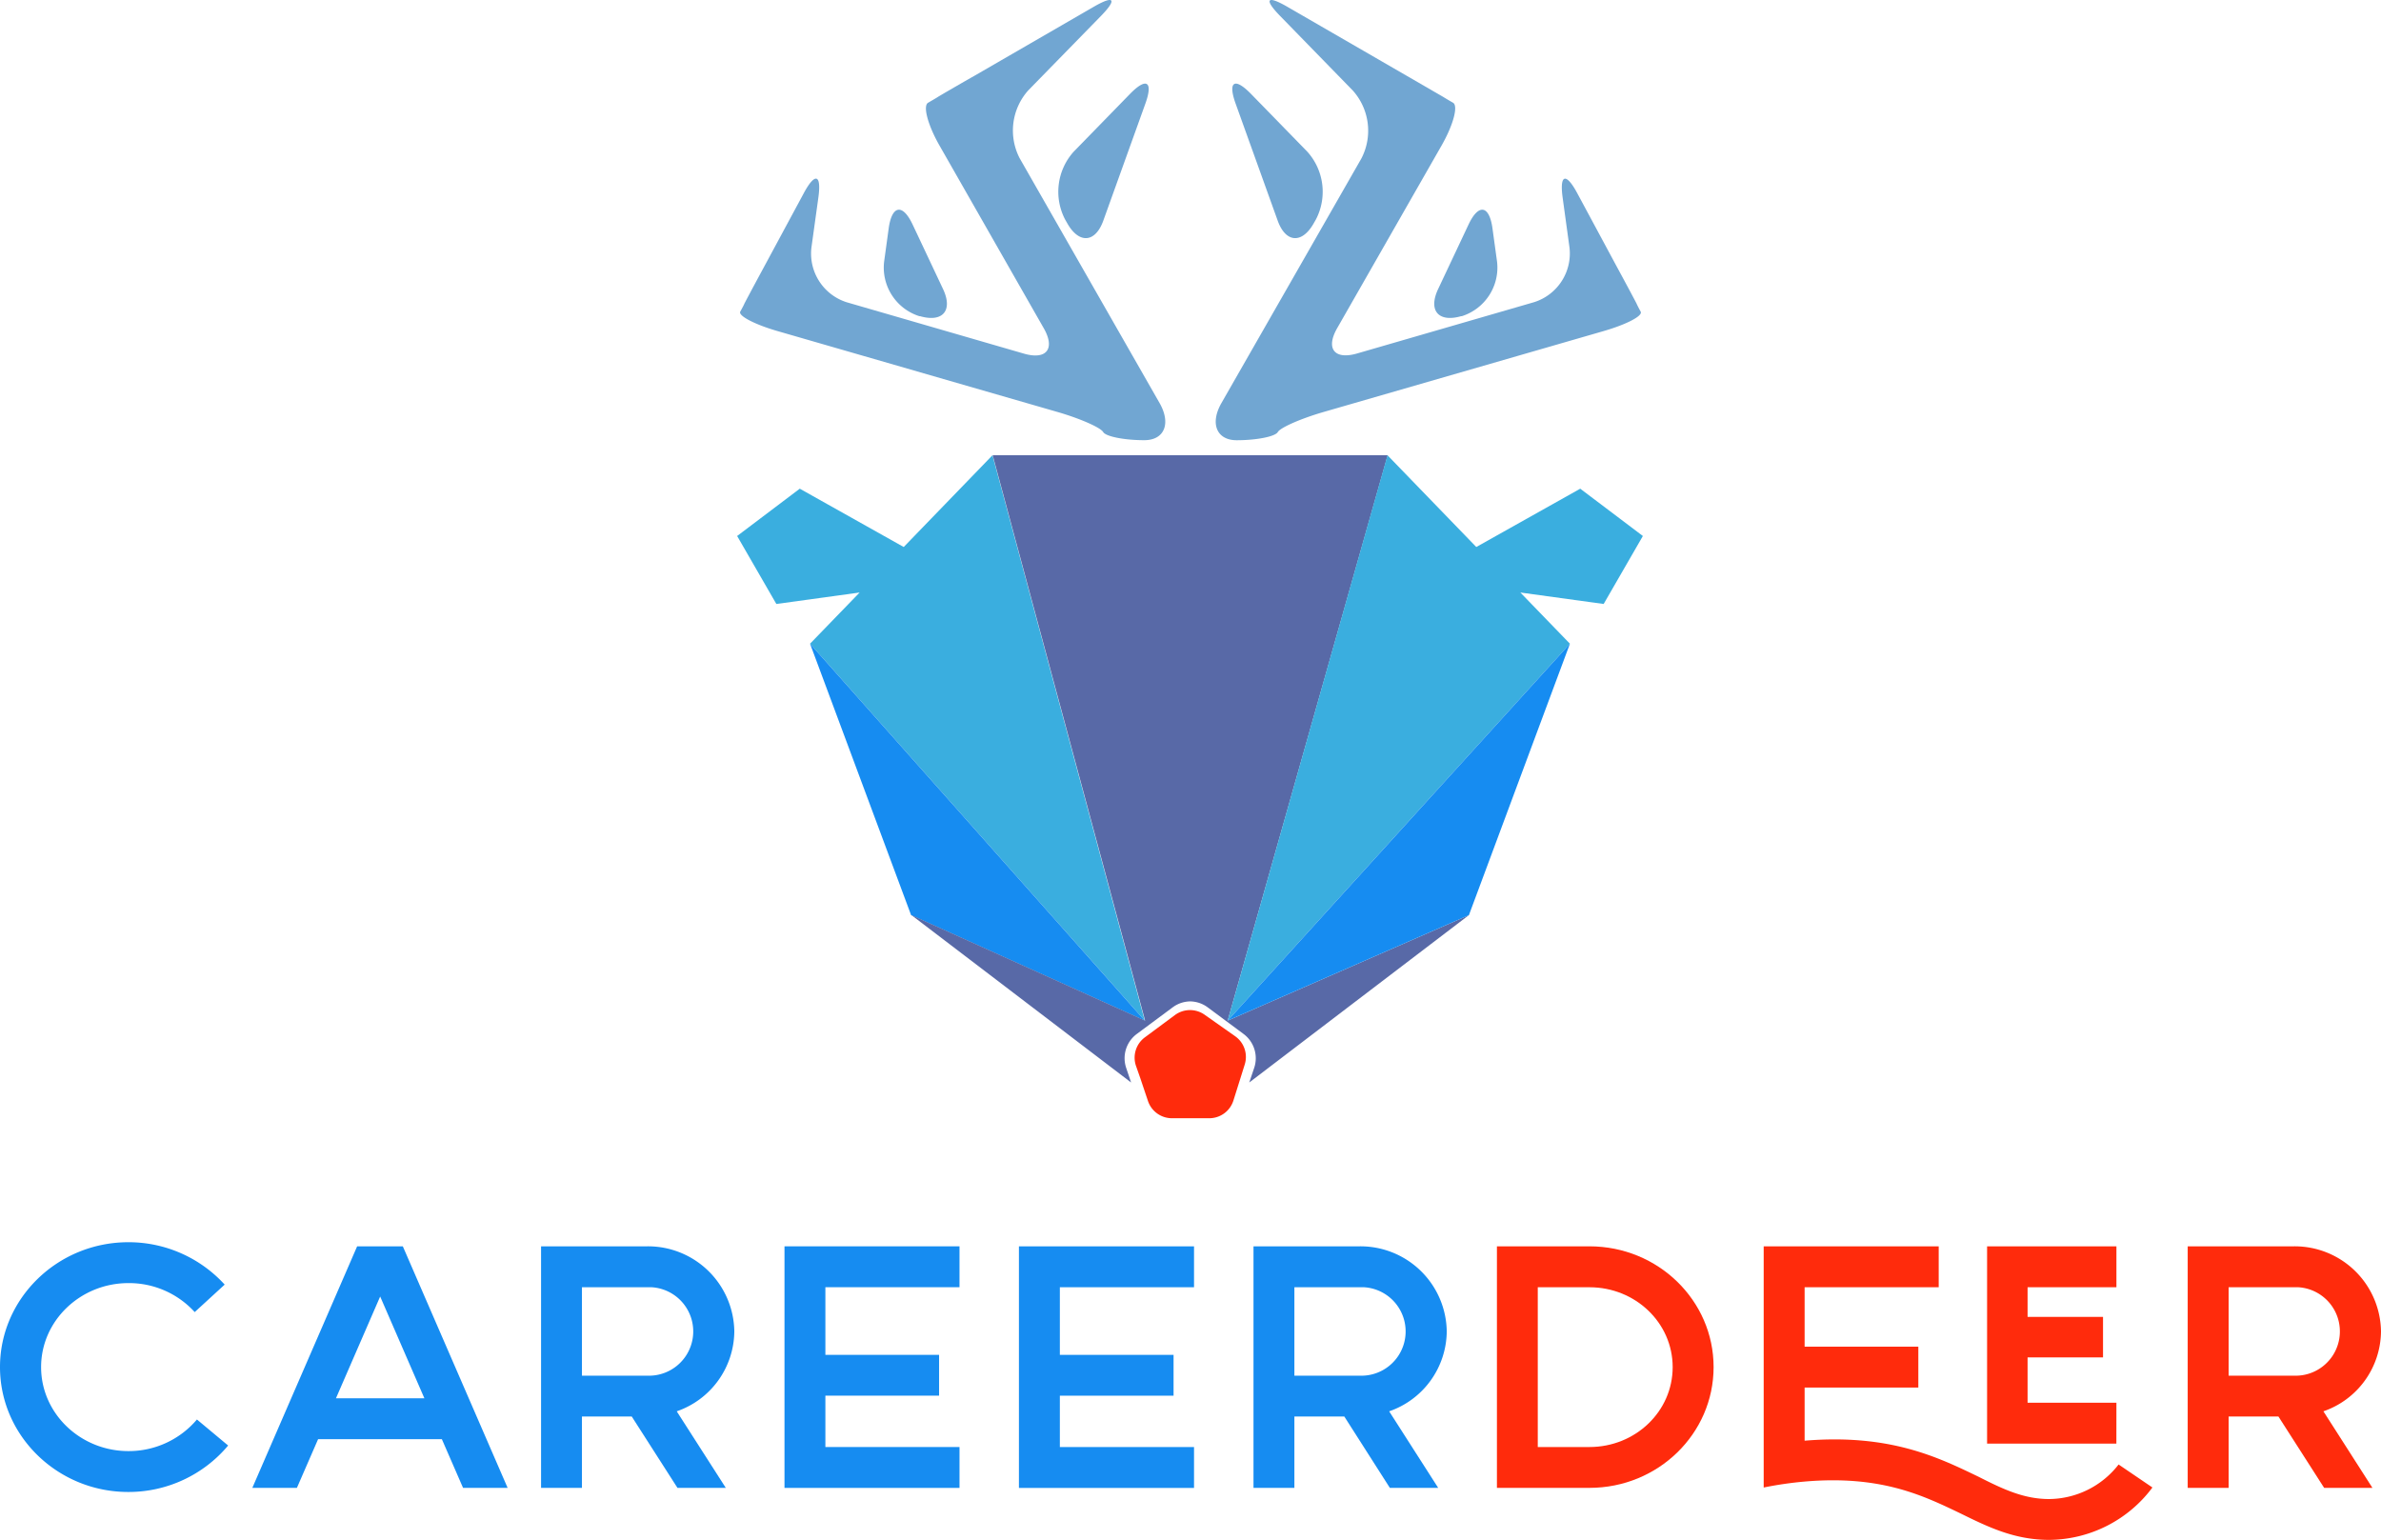 <svg id="Layer_1" data-name="Layer 1" xmlns="http://www.w3.org/2000/svg" viewBox="0 0 556.15 359.69"><defs><style>.cls-1{fill:#71a6d2;}.cls-2{fill:#3aaedf;}.cls-3{fill:#168cf1;}.cls-4{fill:#5869a7;}.cls-5{fill:#ff2b0c;}</style></defs><title>logo-vertical</title><path class="cls-1" d="M267.28,102.82c-4.69,0-9-.86-9.61-1.91s-5.41-3.16-10.7-4.69l-65.41-18.9c-5.28-1.53-9.18-3.57-8.65-4.53s.94-1.76.92-1.77,2.1-4,4.71-8.82l9.24-17.14c2.61-4.84,4.13-4.35,3.37,1.1l-1.63,11.76a11.94,11.94,0,0,0,8.24,12.68l41.4,12c5.28,1.53,7.37-1.13,4.65-5.91L219.45,34c-2.73-4.78-3.93-9.27-2.67-10s2.28-1.33,2.28-1.35,3.88-2.3,8.64-5L255.5,1.57c4.76-2.75,5.51-1.79,1.67,2.15l-17,17.4a14.07,14.07,0,0,0-2,15.84l32.68,57.18C273.57,98.91,272,102.82,267.28,102.82Z"/><path class="cls-1" d="M267.54,24.19c1.86-5.18.24-6.19-3.6-2.25l-13.16,13.5a14,14,0,0,0-2,15.82l.57,1c2.75,4.76,6.52,4.43,8.37-.75Z"/><path class="cls-1" d="M213.19,52.49c-2.34-5-4.86-4.59-5.61.85l-1.08,7.87a11.91,11.91,0,0,0,8.26,12.65h.16c5.29,1.51,7.7-1.33,5.37-6.31Z"/><path class="cls-1" d="M383.23,72.8c.53,1-3.36,3-8.65,4.53l-65.41,18.9c-5.28,1.53-10.1,3.64-10.7,4.69s-4.93,1.91-9.61,1.91-6.29-3.91-3.56-8.68L318,37a14.07,14.07,0,0,0-2-15.84L299,3.72c-3.84-3.94-3.09-4.9,1.67-2.15l27.8,16.07,8.64,5s1,.63,2.28,1.35.06,5.22-2.67,10L312.33,76.66c-2.73,4.78-.64,7.43,4.64,5.91l41.4-12a11.94,11.94,0,0,0,8.24-12.68L365,46.17c-.75-5.45.77-5.94,3.38-1.1L377.6,62.2c2.61,4.8,4.73,8.8,4.71,8.8S382.7,71.83,383.23,72.8Z"/><path class="cls-1" d="M288.61,24.19c-1.86-5.18-.24-6.19,3.6-2.25l13.16,13.5a14,14,0,0,1,2,15.82l-.57,1c-2.75,4.76-6.52,4.43-8.37-.75Z"/><path class="cls-1" d="M343,52.49c2.34-5,4.86-4.59,5.61.85l1.08,7.87a11.91,11.91,0,0,1-8.26,12.65h-.16c-5.29,1.51-7.7-1.33-5.37-6.31Z"/><polygon class="cls-2" points="189.21 150.36 200.79 138.4 181.34 141.08 172.18 125.2 186.81 114.15 211.09 127.77 231.82 106.34 267.39 238.4 189.21 150.36"/><polygon class="cls-3" points="267.39 238.4 212.81 213.75 189.21 150.36 267.39 238.4"/><path class="cls-4" d="M343.11,213.75l-50.89,38.78-.42.32,1.15-3.41a7.06,7.06,0,0,0-2.49-7.93l-8.37-6.21a7,7,0,0,0-4.09-1.39h0a7,7,0,0,0-4.09,1.39l-8.37,6.21a7.06,7.06,0,0,0-2.49,7.93l1.15,3.41-51.31-39.1,54.58,24.65-35.6-132.06h92.26L286.76,238.4Z"/><polygon class="cls-2" points="374.58 141.08 355.12 138.4 366.7 150.36 286.76 238.4 324.09 106.34 344.83 127.77 369.11 114.15 383.74 125.2 374.58 141.08"/><polygon class="cls-3" points="366.7 150.36 343.11 213.75 286.76 238.4 366.7 150.36"/><path class="cls-5" d="M290.71,248.75l-.89,2.84-1.72,5.47a5.91,5.91,0,0,1-5.58,4.14h-8.71a5.91,5.91,0,0,1-5.66-4l-1.82-5.41-1-2.85a5.91,5.91,0,0,1,2.08-6.63l7-5.19a5.92,5.92,0,0,1,7-.07l7.1,5A5.91,5.91,0,0,1,290.71,248.75Z"/><path class="cls-3" d="M0,319.33c0-16.06,13.45-29.17,30-29.17a30.4,30.4,0,0,1,22.48,9.9l-7,6.42A20.75,20.75,0,0,0,30,299.71c-11.2,0-20.4,8.77-20.4,19.62s9.2,19.62,20.4,19.62a20.86,20.86,0,0,0,16-7.38l7.29,6.08A30.34,30.34,0,0,1,29.94,348.5C13.45,348.49,0,335.39,0,319.33Z"/><path class="cls-3" d="M118.57,347.54H108.16l-4.95-11.37H74.3l-4.95,11.37H58.94l24.48-56.42H94.09ZM99.13,326.62,88.8,302.84,78.47,326.62Z"/><path class="cls-3" d="M169.53,347.54H158.24l-10.68-16.67H135.93v16.67h-9.55V291.12h24.74A20.16,20.16,0,0,1,171.52,311a19.94,19.94,0,0,1-13.45,18.66Zm-18.4-26.21a10.34,10.34,0,0,0,.91-20.66q-.45,0-.91,0h-15.2v20.66Z"/><path class="cls-3" d="M192.79,300.67v15.8h26.56V326H192.79v12h31.33v9.55H183.24V291.12h40.88v9.55Z"/><path class="cls-3" d="M247.56,300.67v15.8h26.56V326H247.56v12H278.9v9.55H238V291.12h40.9v9.55Z"/><path class="cls-3" d="M335.93,347.54H324.64L314,330.87H302.34v16.67h-9.55V291.12h24.74A20.16,20.16,0,0,1,337.93,311a19.94,19.94,0,0,1-13.45,18.66Zm-18.4-26.21a10.34,10.34,0,0,0,.91-20.66q-.45,0-.91,0H302.34v20.66Z"/><path class="cls-5" d="M349.65,347.54V291.12h21.61c16.06,0,29,12.67,29,28.21s-12.93,28.21-29,28.21ZM371.26,338c10.76,0,19.44-8.33,19.44-18.66s-8.68-18.66-19.44-18.66H359.19V338Z"/><path class="cls-5" d="M502.76,347.45a30.33,30.33,0,0,1-24.13,12.24c-8.07,0-14.24-3-20.66-6.16-8.85-4.25-18.66-9-36.46-7.46a84.64,84.64,0,0,0-9.55,1.39V291.12h40.88v9.55H421.52v13.89h26.56v9.55H421.52v12.41c20-1.65,31.25,3.91,40.62,8.42,5.9,3,10.68,5.21,16.49,5.21a20.74,20.74,0,0,0,16.23-8.07Zm-8.42-10.24h-30.2V291.12h30.21v9.55H473.6v6.94h17.62v9.46H473.6v10.59h20.75Z"/><path class="cls-5" d="M554.15,347.54H542.87l-10.68-16.67H520.56v16.67H511V291.12h24.74A20.16,20.16,0,0,1,556.15,311a19.94,19.94,0,0,1-13.45,18.66Zm-18.4-26.21a10.34,10.34,0,0,0,.91-20.66q-.45,0-.91,0H520.56v20.66Z"/></svg>